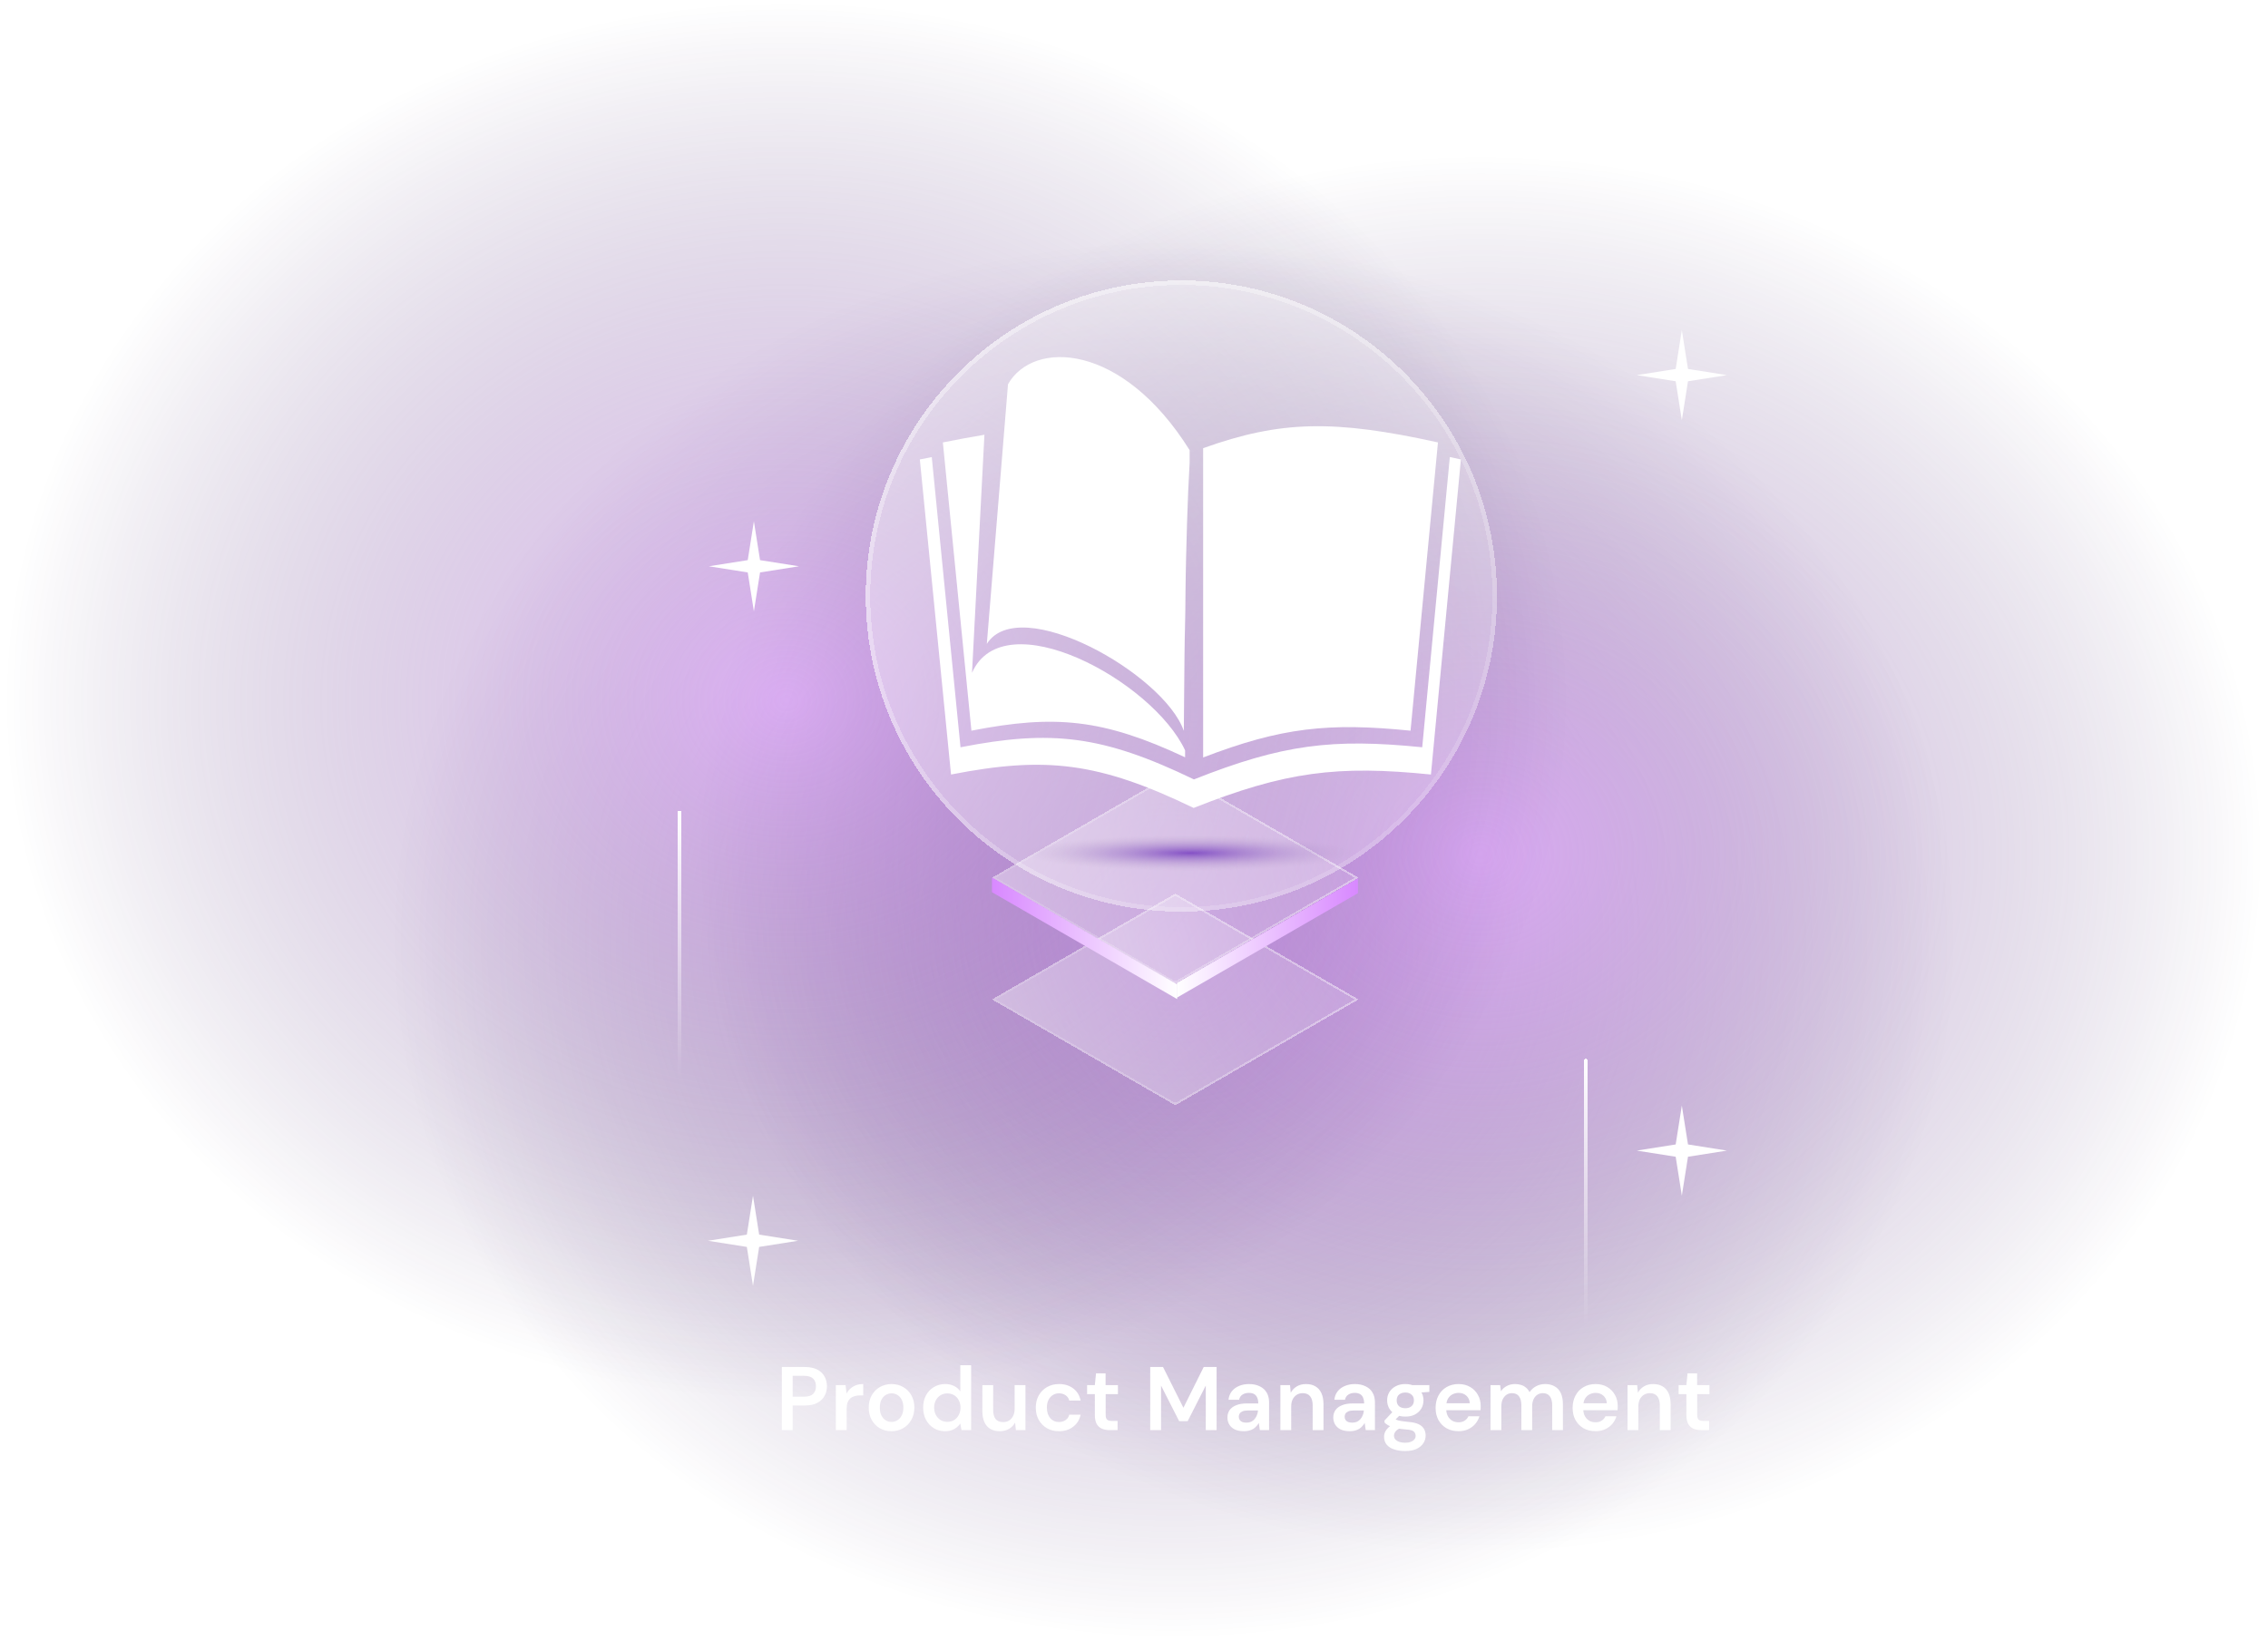 <svg width="503"
     height="364"
     viewBox="0 0 503 364"
     fill="none"
     xmlns="http://www.w3.org/2000/svg">
    <g filter="url(#filter0_bd_2210_82700)">
        <rect width="93.895"
              height="93.895"
              transform="matrix(0.866 0.5 -0.866 0.5 260.5 180.498)"
              fill="url(#paint0_linear_2210_82700)"
              shape-rendering="crispEdges" />
        <rect y="0.5"
              width="92.895"
              height="92.895"
              transform="matrix(0.866 0.5 -0.866 0.5 260.933 180.748)"
              stroke="url(#paint1_linear_2210_82700)"
              shape-rendering="crispEdges" />
    </g>
    <ellipse cx="260.4"
             cy="208.4"
             rx="174.4"
             ry="155.2"
             fill="url(#paint2_radial_2210_82700)"
             fill-opacity="0.5" />
    <ellipse cx="328.4"
             cy="189.4"
             rx="174.4"
             ry="155.2"
             fill="url(#paint3_radial_2210_82700)"
             fill-opacity="0.5" />
    <ellipse cx="174.4"
             cy="155.4"
             rx="174.4"
             ry="155.2"
             fill="url(#paint4_radial_2210_82700)"
             fill-opacity="0.5" />
    <g filter="url(#filter1_bd_2210_82700)">
        <rect width="46.947"
              height="46.947"
              transform="matrix(0.866 0.5 -0.866 0.5 260.659 198.2)"
              fill="url(#paint5_linear_2210_82700)"
              shape-rendering="crispEdges" />
        <rect y="0.25"
              width="46.447"
              height="46.447"
              transform="matrix(0.866 0.5 -0.866 0.5 260.875 198.325)"
              stroke="url(#paint6_linear_2210_82700)"
              stroke-width="0.5"
              shape-rendering="crispEdges" />
    </g>
    <g filter="url(#filter2_d_2210_82700)">
        <rect width="46.947"
              height="46.947"
              transform="matrix(0.866 0.5 -0.866 0.5 260.663 171.2)"
              fill="url(#paint7_linear_2210_82700)"
              shape-rendering="crispEdges" />
        <rect y="0.25"
              width="46.447"
              height="46.447"
              transform="matrix(0.866 0.5 -0.866 0.5 260.879 171.325)"
              stroke="url(#paint8_linear_2210_82700)"
              stroke-width="0.5"
              shape-rendering="crispEdges" />
    </g>
    <rect width="46.371"
          height="3.266"
          transform="matrix(0.866 -0.5 -7.53505e-05 1 261.004 218.02)"
          fill="url(#paint9_linear_2210_82700)" />
    <rect width="47.427"
          height="3.266"
          transform="matrix(-0.866 -0.5 7.53505e-05 1 261.073 218.334)"
          fill="url(#paint10_linear_2210_82700)" />
    <g filter="url(#filter3_bdi_2210_82700)">
        <circle cx="262"
                cy="132.2"
                r="70"
                fill="url(#paint11_linear_2210_82700)"
                shape-rendering="crispEdges" />
        <circle cx="262"
                cy="132.2"
                r="69.5"
                stroke="url(#paint12_linear_2210_82700)"
                shape-rendering="crispEdges" />
    </g>
    <g filter="url(#filter4_d_2210_82700)">
        <path d="M167.199 115.6L168.564 124.236L177.199 125.6L168.564 126.965L167.199 135.6L165.835 126.965L157.199 125.6L165.835 124.236L167.199 115.6Z"
              fill="white" />
    </g>
    <g filter="url(#filter5_d_2210_82700)">
        <path d="M373 245.2L374.365 253.835L383 255.2L374.365 256.565L373 265.2L371.635 256.565L363 255.2L371.635 253.835L373 245.2Z"
              fill="white" />
    </g>
    <g filter="url(#filter6_d_2210_82700)">
        <path d="M373 73.2L374.365 81.835L383 83.2L374.365 84.565L373 93.2L371.635 84.565L363 83.2L371.635 81.835L373 73.2Z"
              fill="white" />
    </g>
    <g filter="url(#filter7_d_2210_82700)">
        <path d="M167 265.2L168.365 273.835L177 275.2L168.365 276.565L167 285.2L165.635 276.565L157 275.2L165.635 273.835L167 265.2Z"
              fill="white" />
    </g>
    <g filter="url(#filter8_d_2210_82700)">
        <path d="M352.199 235.3C352.199 235.024 351.975 234.8 351.699 234.8C351.423 234.8 351.199 235.024 351.199 235.3V298.8H352.199V235.3Z"
              fill="url(#paint13_linear_2210_82700)"
              shape-rendering="crispEdges" />
    </g>
    <g filter="url(#filter9_d_2210_82700)">
        <path d="M151.199 180.3C151.199 180.024 150.975 179.8 150.699 179.8C150.423 179.8 150.199 180.024 150.199 180.3V243.8H151.199V180.3Z"
              fill="url(#paint14_linear_2210_82700)"
              shape-rendering="crispEdges" />
    </g>
    <g filter="url(#filter10_d_2210_82700)">
        <path fill-rule="evenodd"
              clip-rule="evenodd"
              d="M206.649 97.386L213.024 161.743C233.167 157.805 244.499 159.075 264.792 168.872C284.425 161.086 295.515 159.735 315.421 161.743L321.545 97.371C322.351 97.542 323.169 97.72 324 97.903L317.354 167.787C296.664 165.699 285.136 167.104 264.728 175.2C243.636 165.013 231.857 163.692 210.92 167.787L204 97.903C204.898 97.726 205.78 97.553 206.649 97.386Z"
              fill="white" />
        <path fill-rule="evenodd"
              clip-rule="evenodd"
              d="M218.328 92.428C215.424 92.908 212.377 93.482 209.11 94.128L215.442 158.064C233.981 154.439 244.673 155.453 262.834 163.969V162.423C255.57 146.928 222.621 129.166 215.575 145.229L218.328 92.428ZM262.834 137.389V115.777C262.703 122.742 262.735 130.335 262.834 137.389ZM262.834 100.513V95.614C261.142 95.09 259.511 94.615 257.931 94.186C259.57 96.178 261.208 98.289 262.834 100.513ZM312.831 158.064C294.64 156.229 284.19 157.344 266.834 164.005V95.404C283.946 89.28 295.788 89.018 318.913 94.128L312.831 158.064Z"
              fill="white" />
        <path fill-rule="evenodd"
              clip-rule="evenodd"
              d="M263.839 95.845C248.858 71.888 229.115 71.368 223.555 81.227L218.858 138.813C226.096 127.38 258.172 145.506 262.534 158.082C262.556 158.147 262.573 156.066 262.6 152.577C262.689 141.095 262.897 114.358 263.839 98.585V95.845Z"
              fill="white" />
    </g>
    <ellipse cx="264"
             cy="189.2"
             rx="37"
             ry="4"
             fill="url(#paint15_radial_2210_82700)"
             fill-opacity="0.6" />
    <path d="M173.4 317.2V303.2H178.46C179.58 303.2 180.507 303.387 181.24 303.76C181.973 304.133 182.513 304.647 182.86 305.3C183.22 305.94 183.4 306.667 183.4 307.48C183.4 308.24 183.227 308.947 182.88 309.6C182.533 310.24 181.993 310.76 181.26 311.16C180.54 311.547 179.607 311.74 178.46 311.74H175.8V317.2H173.4ZM175.8 309.78H178.32C179.253 309.78 179.927 309.573 180.34 309.16C180.753 308.733 180.96 308.173 180.96 307.48C180.96 306.747 180.753 306.18 180.34 305.78C179.927 305.367 179.253 305.16 178.32 305.16H175.8V309.78ZM185.371 317.2V307.22H187.531L187.751 309.1C187.977 308.66 188.264 308.287 188.611 307.98C188.971 307.66 189.384 307.413 189.851 307.24C190.331 307.067 190.864 306.98 191.451 306.98V309.5H190.711C190.297 309.5 189.911 309.553 189.551 309.66C189.191 309.753 188.877 309.913 188.611 310.14C188.344 310.367 188.137 310.673 187.991 311.06C187.844 311.447 187.771 311.927 187.771 312.5V317.2H185.371ZM197.708 317.44C196.761 317.44 195.901 317.22 195.128 316.78C194.368 316.34 193.768 315.727 193.328 314.94C192.888 314.153 192.668 313.247 192.668 312.22C192.668 311.18 192.888 310.267 193.328 309.48C193.781 308.693 194.388 308.08 195.148 307.64C195.921 307.2 196.781 306.98 197.728 306.98C198.688 306.98 199.548 307.2 200.308 307.64C201.081 308.08 201.688 308.693 202.128 309.48C202.568 310.253 202.788 311.167 202.788 312.22C202.788 313.247 202.561 314.153 202.108 314.94C201.668 315.727 201.061 316.34 200.288 316.78C199.528 317.22 198.668 317.44 197.708 317.44ZM197.708 315.38C198.188 315.38 198.621 315.26 199.008 315.02C199.408 314.78 199.728 314.427 199.968 313.96C200.221 313.493 200.348 312.907 200.348 312.2C200.348 311.507 200.228 310.927 199.988 310.46C199.748 309.993 199.428 309.64 199.028 309.4C198.641 309.16 198.208 309.04 197.728 309.04C197.274 309.04 196.848 309.16 196.448 309.4C196.048 309.64 195.728 309.993 195.488 310.46C195.248 310.927 195.128 311.513 195.128 312.22C195.128 312.9 195.248 313.48 195.488 313.96C195.728 314.427 196.041 314.78 196.428 315.02C196.828 315.26 197.254 315.38 197.708 315.38ZM209.598 317.44C208.664 317.44 207.831 317.213 207.098 316.76C206.364 316.307 205.784 315.687 205.358 314.9C204.944 314.1 204.738 313.2 204.738 312.2C204.738 311.187 204.944 310.287 205.358 309.5C205.784 308.713 206.364 308.1 207.098 307.66C207.844 307.207 208.691 306.98 209.638 306.98C210.384 306.98 211.044 307.127 211.618 307.42C212.191 307.7 212.644 308.1 212.978 308.62V302.8H215.378V317.2H213.238L212.978 315.74C212.778 316.033 212.518 316.313 212.198 316.58C211.891 316.833 211.524 317.04 211.098 317.2C210.671 317.36 210.171 317.44 209.598 317.44ZM210.098 315.36C210.671 315.36 211.178 315.227 211.618 314.96C212.058 314.68 212.398 314.307 212.638 313.84C212.891 313.373 213.018 312.827 213.018 312.2C213.018 311.587 212.891 311.047 212.638 310.58C212.398 310.1 212.058 309.727 211.618 309.46C211.178 309.193 210.671 309.06 210.098 309.06C209.538 309.06 209.038 309.193 208.598 309.46C208.158 309.727 207.811 310.1 207.558 310.58C207.304 311.047 207.178 311.587 207.178 312.2C207.178 312.813 207.304 313.36 207.558 313.84C207.811 314.307 208.158 314.68 208.598 314.96C209.038 315.227 209.538 315.36 210.098 315.36ZM221.747 317.44C220.934 317.44 220.234 317.273 219.647 316.94C219.074 316.607 218.634 316.107 218.327 315.44C218.02 314.773 217.867 313.947 217.867 312.96V307.22H220.267V312.72C220.267 313.6 220.447 314.273 220.807 314.74C221.18 315.193 221.74 315.42 222.487 315.42C222.967 315.42 223.4 315.307 223.787 315.08C224.174 314.84 224.474 314.5 224.687 314.06C224.914 313.62 225.027 313.08 225.027 312.44V307.22H227.427V317.2H225.307L225.127 315.52C224.82 316.107 224.374 316.573 223.787 316.92C223.2 317.267 222.52 317.44 221.747 317.44ZM234.858 317.44C233.858 317.44 232.972 317.22 232.198 316.78C231.425 316.327 230.818 315.713 230.378 314.94C229.938 314.153 229.718 313.247 229.718 312.22C229.718 311.18 229.938 310.273 230.378 309.5C230.818 308.713 231.425 308.1 232.198 307.66C232.972 307.207 233.858 306.98 234.858 306.98C236.125 306.98 237.185 307.307 238.038 307.96C238.892 308.613 239.432 309.507 239.658 310.64H237.138C237.018 310.133 236.745 309.74 236.318 309.46C235.905 309.18 235.412 309.04 234.838 309.04C234.345 309.04 233.898 309.167 233.498 309.42C233.098 309.66 232.778 310.02 232.538 310.5C232.298 310.967 232.178 311.533 232.178 312.2C232.178 312.707 232.245 313.16 232.378 313.56C232.512 313.947 232.698 314.28 232.938 314.56C233.192 314.84 233.478 315.053 233.798 315.2C234.132 315.333 234.478 315.4 234.838 315.4C235.225 315.4 235.572 315.34 235.878 315.22C236.198 315.087 236.465 314.9 236.678 314.66C236.905 314.407 237.058 314.113 237.138 313.78H239.658C239.432 314.887 238.885 315.773 238.018 316.44C237.165 317.107 236.112 317.44 234.858 317.44ZM246.157 317.2C245.477 317.2 244.883 317.093 244.377 316.88C243.883 316.667 243.497 316.313 243.217 315.82C242.95 315.327 242.817 314.66 242.817 313.82V309.22H241.097V307.22H242.817L243.077 304.6H245.197V307.22H247.937V309.22H245.217V313.82C245.217 314.327 245.323 314.68 245.537 314.88C245.75 315.067 246.117 315.16 246.637 315.16H247.857V317.2H246.157ZM255.099 317.2V303.2H257.939L262.459 312.24L266.959 303.2H269.819V317.2H267.419V307.32L263.399 315.22H261.519L257.499 307.32V317.2H255.099ZM275.899 317.44C275.073 317.44 274.386 317.307 273.839 317.04C273.293 316.76 272.886 316.393 272.619 315.94C272.353 315.473 272.219 314.96 272.219 314.4C272.219 313.773 272.379 313.227 272.699 312.76C273.033 312.293 273.519 311.933 274.159 311.68C274.799 311.413 275.586 311.28 276.519 311.28H279.059C279.059 310.76 278.979 310.327 278.819 309.98C278.673 309.633 278.446 309.373 278.139 309.2C277.833 309.027 277.439 308.94 276.959 308.94C276.413 308.94 275.939 309.073 275.539 309.34C275.153 309.593 274.913 309.967 274.819 310.46H272.459C272.539 309.74 272.779 309.12 273.179 308.6C273.593 308.08 274.133 307.68 274.799 307.4C275.466 307.12 276.193 306.98 276.979 306.98C277.913 306.98 278.713 307.147 279.379 307.48C280.059 307.8 280.573 308.26 280.919 308.86C281.279 309.46 281.459 310.187 281.459 311.04V317.2H279.419L279.179 315.6C279.046 315.853 278.873 316.093 278.659 316.32C278.459 316.547 278.226 316.747 277.959 316.92C277.693 317.08 277.386 317.207 277.039 317.3C276.706 317.393 276.326 317.44 275.899 317.44ZM276.439 315.54C276.826 315.54 277.173 315.473 277.479 315.34C277.786 315.193 278.046 314.993 278.259 314.74C278.473 314.487 278.639 314.2 278.759 313.88C278.893 313.56 278.973 313.22 278.999 312.86V312.84H276.779C276.299 312.84 275.906 312.9 275.599 313.02C275.306 313.14 275.086 313.307 274.939 313.52C274.806 313.72 274.739 313.953 274.739 314.22C274.739 314.5 274.806 314.74 274.939 314.94C275.073 315.14 275.266 315.293 275.519 315.4C275.786 315.493 276.093 315.54 276.439 315.54ZM283.965 317.2V307.22H286.105L286.265 308.9C286.585 308.313 287.031 307.847 287.605 307.5C288.191 307.153 288.871 306.98 289.645 306.98C290.471 306.98 291.171 307.153 291.745 307.5C292.318 307.833 292.758 308.333 293.065 309C293.371 309.667 293.525 310.487 293.525 311.46V317.2H291.125V311.7C291.125 310.833 290.938 310.167 290.565 309.7C290.205 309.233 289.651 309 288.905 309C288.425 309 287.991 309.12 287.605 309.36C287.218 309.6 286.911 309.94 286.685 310.38C286.471 310.807 286.365 311.34 286.365 311.98V317.2H283.965ZM299.376 317.44C298.549 317.44 297.862 317.307 297.316 317.04C296.769 316.76 296.362 316.393 296.096 315.94C295.829 315.473 295.696 314.96 295.696 314.4C295.696 313.773 295.856 313.227 296.176 312.76C296.509 312.293 296.996 311.933 297.636 311.68C298.276 311.413 299.062 311.28 299.996 311.28H302.536C302.536 310.76 302.456 310.327 302.296 309.98C302.149 309.633 301.922 309.373 301.616 309.2C301.309 309.027 300.916 308.94 300.436 308.94C299.889 308.94 299.416 309.073 299.016 309.34C298.629 309.593 298.389 309.967 298.296 310.46H295.936C296.016 309.74 296.256 309.12 296.656 308.6C297.069 308.08 297.609 307.68 298.276 307.4C298.942 307.12 299.669 306.98 300.456 306.98C301.389 306.98 302.189 307.147 302.856 307.48C303.536 307.8 304.049 308.26 304.396 308.86C304.756 309.46 304.936 310.187 304.936 311.04V317.2H302.896L302.656 315.6C302.522 315.853 302.349 316.093 302.136 316.32C301.936 316.547 301.702 316.747 301.436 316.92C301.169 317.08 300.862 317.207 300.516 317.3C300.182 317.393 299.802 317.44 299.376 317.44ZM299.916 315.54C300.302 315.54 300.649 315.473 300.956 315.34C301.262 315.193 301.522 314.993 301.736 314.74C301.949 314.487 302.116 314.2 302.236 313.88C302.369 313.56 302.449 313.22 302.476 312.86V312.84H300.256C299.776 312.84 299.382 312.9 299.076 313.02C298.782 313.14 298.562 313.307 298.416 313.52C298.282 313.72 298.216 313.953 298.216 314.22C298.216 314.5 298.282 314.74 298.416 314.94C298.549 315.14 298.742 315.293 298.996 315.4C299.262 315.493 299.569 315.54 299.916 315.54ZM311.661 321.84C310.728 321.84 309.908 321.72 309.201 321.48C308.494 321.253 307.941 320.9 307.541 320.42C307.154 319.953 306.961 319.367 306.961 318.66C306.961 318.247 307.061 317.847 307.261 317.46C307.474 317.073 307.788 316.713 308.201 316.38C308.628 316.033 309.168 315.733 309.821 315.48L310.861 316.64C310.234 316.867 309.794 317.14 309.541 317.46C309.288 317.78 309.161 318.1 309.161 318.42C309.161 318.767 309.268 319.053 309.481 319.28C309.708 319.52 310.008 319.7 310.381 319.82C310.768 319.94 311.194 320 311.661 320C312.128 320 312.528 319.933 312.861 319.8C313.208 319.68 313.474 319.507 313.661 319.28C313.861 319.053 313.961 318.78 313.961 318.46C313.961 318.073 313.821 317.753 313.541 317.5C313.261 317.26 312.714 317.113 311.901 317.06C311.194 317.007 310.574 316.933 310.041 316.84C309.521 316.733 309.068 316.613 308.681 316.48C308.308 316.347 307.988 316.2 307.721 316.04C307.454 315.867 307.234 315.693 307.061 315.52V315.06L309.141 312.84L310.921 313.44L308.581 315.74L309.201 314.6C309.334 314.693 309.468 314.78 309.601 314.86C309.748 314.927 309.928 314.993 310.141 315.06C310.368 315.113 310.654 315.167 311.001 315.22C311.361 315.273 311.828 315.327 312.401 315.38C313.281 315.447 314.001 315.607 314.561 315.86C315.121 316.113 315.528 316.453 315.781 316.88C316.048 317.307 316.181 317.813 316.181 318.4C316.181 318.987 316.021 319.54 315.701 320.06C315.381 320.58 314.888 321.007 314.221 321.34C313.554 321.673 312.701 321.84 311.661 321.84ZM311.681 314.2C310.841 314.2 310.114 314.04 309.501 313.72C308.901 313.387 308.441 312.953 308.121 312.42C307.801 311.873 307.641 311.26 307.641 310.58C307.641 309.913 307.801 309.313 308.121 308.78C308.454 308.233 308.921 307.8 309.521 307.48C310.121 307.147 310.841 306.98 311.681 306.98C312.521 306.98 313.241 307.147 313.841 307.48C314.441 307.8 314.901 308.233 315.221 308.78C315.541 309.313 315.701 309.913 315.701 310.58C315.701 311.26 315.541 311.873 315.221 312.42C314.901 312.953 314.441 313.387 313.841 313.72C313.241 314.04 312.521 314.2 311.681 314.2ZM311.681 312.34C312.241 312.34 312.694 312.193 313.041 311.9C313.401 311.593 313.581 311.16 313.581 310.6C313.581 310.04 313.401 309.613 313.041 309.32C312.694 309.013 312.241 308.86 311.681 308.86C311.108 308.86 310.641 309.013 310.281 309.32C309.934 309.613 309.761 310.04 309.761 310.6C309.761 311.16 309.934 311.593 310.281 311.9C310.641 312.193 311.108 312.34 311.681 312.34ZM313.301 308.98L312.841 307.22H317.001V308.72L313.301 308.98ZM323.47 317.44C322.483 317.44 321.603 317.227 320.83 316.8C320.07 316.36 319.47 315.753 319.03 314.98C318.603 314.207 318.39 313.307 318.39 312.28C318.39 311.227 318.603 310.307 319.03 309.52C319.457 308.72 320.05 308.1 320.81 307.66C321.583 307.207 322.477 306.98 323.49 306.98C324.477 306.98 325.337 307.2 326.07 307.64C326.803 308.067 327.37 308.647 327.77 309.38C328.183 310.1 328.39 310.92 328.39 311.84C328.39 311.973 328.39 312.12 328.39 312.28C328.39 312.44 328.377 312.607 328.35 312.78H320.13V311.24H325.97C325.93 310.533 325.677 309.973 325.21 309.56C324.757 309.147 324.183 308.94 323.49 308.94C322.997 308.94 322.537 309.053 322.11 309.28C321.697 309.493 321.363 309.82 321.11 310.26C320.87 310.7 320.75 311.253 320.75 311.92V312.5C320.75 313.127 320.87 313.66 321.11 314.1C321.35 314.54 321.677 314.88 322.09 315.12C322.503 315.347 322.963 315.46 323.47 315.46C324.017 315.46 324.47 315.34 324.83 315.1C325.203 314.86 325.483 314.533 325.67 314.12H328.11C327.923 314.747 327.617 315.313 327.19 315.82C326.763 316.313 326.237 316.707 325.61 317C324.983 317.293 324.27 317.44 323.47 317.44ZM330.566 317.2V307.22H332.706L332.886 308.58C333.206 308.087 333.633 307.7 334.166 307.42C334.699 307.127 335.306 306.98 335.986 306.98C336.493 306.98 336.953 307.047 337.366 307.18C337.779 307.313 338.139 307.513 338.446 307.78C338.766 308.047 339.026 308.38 339.226 308.78C339.599 308.22 340.086 307.78 340.686 307.46C341.299 307.14 341.959 306.98 342.666 306.98C343.506 306.98 344.219 307.153 344.806 307.5C345.406 307.833 345.859 308.333 346.166 309C346.473 309.667 346.626 310.493 346.626 311.48V317.2H344.246V311.7C344.246 310.833 344.073 310.167 343.726 309.7C343.379 309.233 342.866 309 342.186 309C341.719 309 341.306 309.12 340.946 309.36C340.586 309.6 340.306 309.94 340.106 310.38C339.906 310.82 339.806 311.353 339.806 311.98V317.2H337.406V311.7C337.406 310.833 337.233 310.167 336.886 309.7C336.539 309.233 336.013 309 335.306 309C334.866 309 334.466 309.12 334.106 309.36C333.759 309.6 333.479 309.94 333.266 310.38C333.066 310.82 332.966 311.353 332.966 311.98V317.2H330.566ZM353.861 317.44C352.874 317.44 351.994 317.227 351.221 316.8C350.461 316.36 349.861 315.753 349.421 314.98C348.994 314.207 348.781 313.307 348.781 312.28C348.781 311.227 348.994 310.307 349.421 309.52C349.847 308.72 350.441 308.1 351.201 307.66C351.974 307.207 352.867 306.98 353.881 306.98C354.867 306.98 355.727 307.2 356.461 307.64C357.194 308.067 357.761 308.647 358.161 309.38C358.574 310.1 358.781 310.92 358.781 311.84C358.781 311.973 358.781 312.12 358.781 312.28C358.781 312.44 358.767 312.607 358.741 312.78H350.521V311.24H356.361C356.321 310.533 356.067 309.973 355.601 309.56C355.147 309.147 354.574 308.94 353.881 308.94C353.387 308.94 352.927 309.053 352.501 309.28C352.087 309.493 351.754 309.82 351.501 310.26C351.261 310.7 351.141 311.253 351.141 311.92V312.5C351.141 313.127 351.261 313.66 351.501 314.1C351.741 314.54 352.067 314.88 352.481 315.12C352.894 315.347 353.354 315.46 353.861 315.46C354.407 315.46 354.861 315.34 355.221 315.1C355.594 314.86 355.874 314.533 356.061 314.12H358.501C358.314 314.747 358.007 315.313 357.581 315.82C357.154 316.313 356.627 316.707 356.001 317C355.374 317.293 354.661 317.44 353.861 317.44ZM360.957 317.2V307.22H363.097L363.257 308.9C363.577 308.313 364.023 307.847 364.597 307.5C365.183 307.153 365.863 306.98 366.637 306.98C367.463 306.98 368.163 307.153 368.737 307.5C369.31 307.833 369.75 308.333 370.057 309C370.363 309.667 370.517 310.487 370.517 311.46V317.2H368.117V311.7C368.117 310.833 367.93 310.167 367.557 309.7C367.197 309.233 366.643 309 365.897 309C365.417 309 364.983 309.12 364.597 309.36C364.21 309.6 363.903 309.94 363.677 310.38C363.463 310.807 363.357 311.34 363.357 311.98V317.2H360.957ZM377.348 317.2C376.668 317.2 376.075 317.093 375.568 316.88C375.075 316.667 374.688 316.313 374.408 315.82C374.141 315.327 374.008 314.66 374.008 313.82V309.22H372.288V307.22H374.008L374.268 304.6H376.388V307.22H379.128V309.22H376.408V313.82C376.408 314.327 376.515 314.68 376.728 314.88C376.941 315.067 377.308 315.16 377.828 315.16H379.048V317.2H377.348Z"
          fill="white" />
    <defs>
        <filter id="filter0_bd_2210_82700"
                x="168.883"
                y="170.198"
                width="183.235"
                height="114.489"
                filterUnits="userSpaceOnUse"
                color-interpolation-filters="sRGB">
            <feFlood flood-opacity="0"
                     result="BackgroundImageFix" />
            <feGaussianBlur in="BackgroundImageFix"
                            stdDeviation="2" />
            <feComposite in2="SourceAlpha"
                         operator="in"
                         result="effect1_backgroundBlur_2210_82700" />
            <feColorMatrix in="SourceAlpha"
                           type="matrix"
                           values="0 0 0 0 0 0 0 0 0 0 0 0 0 0 0 0 0 0 127 0"
                           result="hardAlpha" />
            <feOffset />
            <feGaussianBlur stdDeviation="5.15" />
            <feComposite in2="hardAlpha"
                         operator="out" />
            <feColorMatrix type="matrix"
                           values="0 0 0 0 1 0 0 0 0 1 0 0 0 0 1 0 0 0 0.4 0" />
            <feBlend mode="normal"
                     in2="effect1_backgroundBlur_2210_82700"
                     result="effect2_dropShadow_2210_82700" />
            <feBlend mode="normal"
                     in="SourceGraphic"
                     in2="effect2_dropShadow_2210_82700"
                     result="shape" />
        </filter>
        <filter id="filter1_bd_2210_82700"
                x="214.85"
                y="193.05"
                width="91.617"
                height="57.245"
                filterUnits="userSpaceOnUse"
                color-interpolation-filters="sRGB">
            <feFlood flood-opacity="0"
                     result="BackgroundImageFix" />
            <feGaussianBlur in="BackgroundImageFix"
                            stdDeviation="1" />
            <feComposite in2="SourceAlpha"
                         operator="in"
                         result="effect1_backgroundBlur_2210_82700" />
            <feColorMatrix in="SourceAlpha"
                           type="matrix"
                           values="0 0 0 0 0 0 0 0 0 0 0 0 0 0 0 0 0 0 127 0"
                           result="hardAlpha" />
            <feOffset />
            <feGaussianBlur stdDeviation="2.575" />
            <feComposite in2="hardAlpha"
                         operator="out" />
            <feColorMatrix type="matrix"
                           values="0 0 0 0 1 0 0 0 0 1 0 0 0 0 1 0 0 0 0.4 0" />
            <feBlend mode="normal"
                     in2="effect1_backgroundBlur_2210_82700"
                     result="effect2_dropShadow_2210_82700" />
            <feBlend mode="normal"
                     in="SourceGraphic"
                     in2="effect2_dropShadow_2210_82700"
                     result="shape" />
        </filter>
        <filter id="filter2_d_2210_82700"
                x="214.854"
                y="166.05"
                width="91.617"
                height="57.245"
                filterUnits="userSpaceOnUse"
                color-interpolation-filters="sRGB">
            <feFlood flood-opacity="0"
                     result="BackgroundImageFix" />
            <feColorMatrix in="SourceAlpha"
                           type="matrix"
                           values="0 0 0 0 0 0 0 0 0 0 0 0 0 0 0 0 0 0 127 0"
                           result="hardAlpha" />
            <feOffset />
            <feGaussianBlur stdDeviation="2.575" />
            <feComposite in2="hardAlpha"
                         operator="out" />
            <feColorMatrix type="matrix"
                           values="0 0 0 0 1 0 0 0 0 1 0 0 0 0 1 0 0 0 0.4 0" />
            <feBlend mode="normal"
                     in2="BackgroundImageFix"
                     result="effect1_dropShadow_2210_82700" />
            <feBlend mode="normal"
                     in="SourceGraphic"
                     in2="effect1_dropShadow_2210_82700"
                     result="shape" />
        </filter>
        <filter id="filter3_bdi_2210_82700"
                x="172"
                y="42.2"
                width="180"
                height="180"
                filterUnits="userSpaceOnUse"
                color-interpolation-filters="sRGB">
            <feFlood flood-opacity="0"
                     result="BackgroundImageFix" />
            <feGaussianBlur in="BackgroundImageFix"
                            stdDeviation="10" />
            <feComposite in2="SourceAlpha"
                         operator="in"
                         result="effect1_backgroundBlur_2210_82700" />
            <feColorMatrix in="SourceAlpha"
                           type="matrix"
                           values="0 0 0 0 0 0 0 0 0 0 0 0 0 0 0 0 0 0 127 0"
                           result="hardAlpha" />
            <feOffset />
            <feGaussianBlur stdDeviation="10" />
            <feComposite in2="hardAlpha"
                         operator="out" />
            <feColorMatrix type="matrix"
                           values="0 0 0 0 1 0 0 0 0 1 0 0 0 0 1 0 0 0 0.5 0" />
            <feBlend mode="normal"
                     in2="effect1_backgroundBlur_2210_82700"
                     result="effect2_dropShadow_2210_82700" />
            <feBlend mode="normal"
                     in="SourceGraphic"
                     in2="effect2_dropShadow_2210_82700"
                     result="shape" />
            <feColorMatrix in="SourceAlpha"
                           type="matrix"
                           values="0 0 0 0 0 0 0 0 0 0 0 0 0 0 0 0 0 0 127 0"
                           result="hardAlpha" />
            <feOffset />
            <feGaussianBlur stdDeviation="8" />
            <feComposite in2="hardAlpha"
                         operator="arithmetic"
                         k2="-1"
                         k3="1" />
            <feColorMatrix type="matrix"
                           values="0 0 0 0 0.625 0 0 0 0 0.919 0 0 0 0 1 0 0 0 0.5 0" />
            <feBlend mode="normal"
                     in2="shape"
                     result="effect3_innerShadow_2210_82700" />
        </filter>
        <filter id="filter4_d_2210_82700"
                x="149.199"
                y="107.6"
                width="36"
                height="36"
                filterUnits="userSpaceOnUse"
                color-interpolation-filters="sRGB">
            <feFlood flood-opacity="0"
                     result="BackgroundImageFix" />
            <feColorMatrix in="SourceAlpha"
                           type="matrix"
                           values="0 0 0 0 0 0 0 0 0 0 0 0 0 0 0 0 0 0 127 0"
                           result="hardAlpha" />
            <feOffset />
            <feGaussianBlur stdDeviation="4" />
            <feComposite in2="hardAlpha"
                         operator="out" />
            <feColorMatrix type="matrix"
                           values="0 0 0 0 1 0 0 0 0 1 0 0 0 0 1 0 0 0 1 0" />
            <feBlend mode="normal"
                     in2="BackgroundImageFix"
                     result="effect1_dropShadow_2210_82700" />
            <feBlend mode="normal"
                     in="SourceGraphic"
                     in2="effect1_dropShadow_2210_82700"
                     result="shape" />
        </filter>
        <filter id="filter5_d_2210_82700"
                x="355"
                y="237.2"
                width="36"
                height="36"
                filterUnits="userSpaceOnUse"
                color-interpolation-filters="sRGB">
            <feFlood flood-opacity="0"
                     result="BackgroundImageFix" />
            <feColorMatrix in="SourceAlpha"
                           type="matrix"
                           values="0 0 0 0 0 0 0 0 0 0 0 0 0 0 0 0 0 0 127 0"
                           result="hardAlpha" />
            <feOffset />
            <feGaussianBlur stdDeviation="4" />
            <feComposite in2="hardAlpha"
                         operator="out" />
            <feColorMatrix type="matrix"
                           values="0 0 0 0 1 0 0 0 0 1 0 0 0 0 1 0 0 0 1 0" />
            <feBlend mode="normal"
                     in2="BackgroundImageFix"
                     result="effect1_dropShadow_2210_82700" />
            <feBlend mode="normal"
                     in="SourceGraphic"
                     in2="effect1_dropShadow_2210_82700"
                     result="shape" />
        </filter>
        <filter id="filter6_d_2210_82700"
                x="355"
                y="65.2"
                width="36"
                height="36"
                filterUnits="userSpaceOnUse"
                color-interpolation-filters="sRGB">
            <feFlood flood-opacity="0"
                     result="BackgroundImageFix" />
            <feColorMatrix in="SourceAlpha"
                           type="matrix"
                           values="0 0 0 0 0 0 0 0 0 0 0 0 0 0 0 0 0 0 127 0"
                           result="hardAlpha" />
            <feOffset />
            <feGaussianBlur stdDeviation="4" />
            <feComposite in2="hardAlpha"
                         operator="out" />
            <feColorMatrix type="matrix"
                           values="0 0 0 0 1 0 0 0 0 1 0 0 0 0 1 0 0 0 1 0" />
            <feBlend mode="normal"
                     in2="BackgroundImageFix"
                     result="effect1_dropShadow_2210_82700" />
            <feBlend mode="normal"
                     in="SourceGraphic"
                     in2="effect1_dropShadow_2210_82700"
                     result="shape" />
        </filter>
        <filter id="filter7_d_2210_82700"
                x="149"
                y="257.2"
                width="36"
                height="36"
                filterUnits="userSpaceOnUse"
                color-interpolation-filters="sRGB">
            <feFlood flood-opacity="0"
                     result="BackgroundImageFix" />
            <feColorMatrix in="SourceAlpha"
                           type="matrix"
                           values="0 0 0 0 0 0 0 0 0 0 0 0 0 0 0 0 0 0 127 0"
                           result="hardAlpha" />
            <feOffset />
            <feGaussianBlur stdDeviation="4" />
            <feComposite in2="hardAlpha"
                         operator="out" />
            <feColorMatrix type="matrix"
                           values="0 0 0 0 1 0 0 0 0 1 0 0 0 0 1 0 0 0 1 0" />
            <feBlend mode="normal"
                     in2="BackgroundImageFix"
                     result="effect1_dropShadow_2210_82700" />
            <feBlend mode="normal"
                     in="SourceGraphic"
                     in2="effect1_dropShadow_2210_82700"
                     result="shape" />
        </filter>
        <filter id="filter8_d_2210_82700"
                x="345.599"
                y="229.2"
                width="12.2"
                height="75.2"
                filterUnits="userSpaceOnUse"
                color-interpolation-filters="sRGB">
            <feFlood flood-opacity="0"
                     result="BackgroundImageFix" />
            <feColorMatrix in="SourceAlpha"
                           type="matrix"
                           values="0 0 0 0 0 0 0 0 0 0 0 0 0 0 0 0 0 0 127 0"
                           result="hardAlpha" />
            <feOffset />
            <feGaussianBlur stdDeviation="2.8" />
            <feComposite in2="hardAlpha"
                         operator="out" />
            <feColorMatrix type="matrix"
                           values="0 0 0 0 1 0 0 0 0 1 0 0 0 0 1 0 0 0 0.8 0" />
            <feBlend mode="normal"
                     in2="BackgroundImageFix"
                     result="effect1_dropShadow_2210_82700" />
            <feBlend mode="normal"
                     in="SourceGraphic"
                     in2="effect1_dropShadow_2210_82700"
                     result="shape" />
        </filter>
        <filter id="filter9_d_2210_82700"
                x="144.599"
                y="174.2"
                width="12.2"
                height="75.2"
                filterUnits="userSpaceOnUse"
                color-interpolation-filters="sRGB">
            <feFlood flood-opacity="0"
                     result="BackgroundImageFix" />
            <feColorMatrix in="SourceAlpha"
                           type="matrix"
                           values="0 0 0 0 0 0 0 0 0 0 0 0 0 0 0 0 0 0 127 0"
                           result="hardAlpha" />
            <feOffset />
            <feGaussianBlur stdDeviation="2.8" />
            <feComposite in2="hardAlpha"
                         operator="out" />
            <feColorMatrix type="matrix"
                           values="0 0 0 0 1 0 0 0 0 1 0 0 0 0 1 0 0 0 0.8 0" />
            <feBlend mode="normal"
                     in2="BackgroundImageFix"
                     result="effect1_dropShadow_2210_82700" />
            <feBlend mode="normal"
                     in="SourceGraphic"
                     in2="effect1_dropShadow_2210_82700"
                     result="shape" />
        </filter>
        <filter id="filter10_d_2210_82700"
                x="186.8"
                y="62"
                width="154.4"
                height="134.4"
                filterUnits="userSpaceOnUse"
                color-interpolation-filters="sRGB">
            <feFlood flood-opacity="0"
                     result="BackgroundImageFix" />
            <feColorMatrix in="SourceAlpha"
                           type="matrix"
                           values="0 0 0 0 0 0 0 0 0 0 0 0 0 0 0 0 0 0 127 0"
                           result="hardAlpha" />
            <feOffset dy="4" />
            <feGaussianBlur stdDeviation="8.6" />
            <feComposite in2="hardAlpha"
                         operator="out" />
            <feColorMatrix type="matrix"
                           values="0 0 0 0 0.302 0 0 0 0 0.024 0 0 0 0 0.69 0 0 0 1 0" />
            <feBlend mode="normal"
                     in2="BackgroundImageFix"
                     result="effect1_dropShadow_2210_82700" />
            <feBlend mode="normal"
                     in="SourceGraphic"
                     in2="effect1_dropShadow_2210_82700"
                     result="shape" />
        </filter>
        <linearGradient id="paint0_linear_2210_82700"
                        x1="-6.699"
                        y1="100.109"
                        x2="84.344"
                        y2="-27.36"
                        gradientUnits="userSpaceOnUse">
            <stop stop-color="white"
                  stop-opacity="0.4" />
            <stop offset="1"
                  stop-color="white"
                  stop-opacity="0.1" />
        </linearGradient>
        <linearGradient id="paint1_linear_2210_82700"
                        x1="101.841"
                        y1="-8.431"
                        x2="13.139"
                        y2="115.762"
                        gradientUnits="userSpaceOnUse">
            <stop stop-color="white"
                  stop-opacity="0.4" />
            <stop offset="1"
                  stop-color="white"
                  stop-opacity="0.1" />
        </linearGradient>
        <radialGradient id="paint2_radial_2210_82700"
                        cx="0"
                        cy="0"
                        r="1"
                        gradientUnits="userSpaceOnUse"
                        gradientTransform="translate(260.4 208.4) rotate(90) scale(155.2 174.4)">
            <stop stop-color="#D888FF" />
            <stop offset="1"
                  stop-color="#1E0246"
                  stop-opacity="0" />
        </radialGradient>
        <radialGradient id="paint3_radial_2210_82700"
                        cx="0"
                        cy="0"
                        r="1"
                        gradientUnits="userSpaceOnUse"
                        gradientTransform="translate(328.4 189.4) rotate(90) scale(155.2 174.4)">
            <stop stop-color="#D888FF" />
            <stop offset="1"
                  stop-color="#1E0246"
                  stop-opacity="0" />
        </radialGradient>
        <radialGradient id="paint4_radial_2210_82700"
                        cx="0"
                        cy="0"
                        r="1"
                        gradientUnits="userSpaceOnUse"
                        gradientTransform="translate(174.4 155.4) rotate(90) scale(155.2 174.4)">
            <stop stop-color="#D888FF" />
            <stop offset="1"
                  stop-color="#1E0246"
                  stop-opacity="0" />
        </radialGradient>
        <linearGradient id="paint5_linear_2210_82700"
                        x1="-3.349"
                        y1="50.054"
                        x2="42.172"
                        y2="-13.68"
                        gradientUnits="userSpaceOnUse">
            <stop stop-color="white"
                  stop-opacity="0.4" />
            <stop offset="1"
                  stop-color="white"
                  stop-opacity="0.1" />
        </linearGradient>
        <linearGradient id="paint6_linear_2210_82700"
                        x1="50.92"
                        y1="-4.215"
                        x2="6.569"
                        y2="57.881"
                        gradientUnits="userSpaceOnUse">
            <stop stop-color="white"
                  stop-opacity="0.4" />
            <stop offset="1"
                  stop-color="white"
                  stop-opacity="0.1" />
        </linearGradient>
        <linearGradient id="paint7_linear_2210_82700"
                        x1="-3.349"
                        y1="50.054"
                        x2="42.172"
                        y2="-13.68"
                        gradientUnits="userSpaceOnUse">
            <stop stop-color="white"
                  stop-opacity="0.4" />
            <stop offset="1"
                  stop-color="white"
                  stop-opacity="0.1" />
        </linearGradient>
        <linearGradient id="paint8_linear_2210_82700"
                        x1="50.92"
                        y1="-4.215"
                        x2="6.569"
                        y2="57.881"
                        gradientUnits="userSpaceOnUse">
            <stop stop-color="white"
                  stop-opacity="0.4" />
            <stop offset="1"
                  stop-color="white"
                  stop-opacity="0.1" />
        </linearGradient>
        <linearGradient id="paint9_linear_2210_82700"
                        x1="0"
                        y1="1.633"
                        x2="46.371"
                        y2="1.633"
                        gradientUnits="userSpaceOnUse">
            <stop stop-color="white" />
            <stop offset="1"
                  stop-color="#D888FF" />
        </linearGradient>
        <linearGradient id="paint10_linear_2210_82700"
                        x1="0"
                        y1="1.633"
                        x2="47.427"
                        y2="1.633"
                        gradientUnits="userSpaceOnUse">
            <stop stop-color="white" />
            <stop offset="1"
                  stop-color="#D888FF" />
        </linearGradient>
        <linearGradient id="paint11_linear_2210_82700"
                        x1="228.719"
                        y1="90.468"
                        x2="365.281"
                        y2="183.797"
                        gradientUnits="userSpaceOnUse">
            <stop stop-color="white"
                  stop-opacity="0.4" />
            <stop offset="1"
                  stop-color="white"
                  stop-opacity="0.2" />
        </linearGradient>
        <linearGradient id="paint12_linear_2210_82700"
                        x1="201.185"
                        y1="62.2"
                        x2="322.815"
                        y2="202.2"
                        gradientUnits="userSpaceOnUse">
            <stop stop-color="white"
                  stop-opacity="0.4" />
            <stop offset="1"
                  stop-color="white"
                  stop-opacity="0.1" />
        </linearGradient>
        <linearGradient id="paint13_linear_2210_82700"
                        x1="351.699"
                        y1="234.8"
                        x2="351.699"
                        y2="294"
                        gradientUnits="userSpaceOnUse">
            <stop stop-color="white" />
            <stop offset="1"
                  stop-color="white"
                  stop-opacity="0" />
        </linearGradient>
        <linearGradient id="paint14_linear_2210_82700"
                        x1="150.699"
                        y1="179.8"
                        x2="150.699"
                        y2="239"
                        gradientUnits="userSpaceOnUse">
            <stop stop-color="white" />
            <stop offset="1"
                  stop-color="white"
                  stop-opacity="0" />
        </linearGradient>
        <radialGradient id="paint15_radial_2210_82700"
                        cx="0"
                        cy="0"
                        r="1"
                        gradientUnits="userSpaceOnUse"
                        gradientTransform="translate(264 189.2) scale(37 4)">
            <stop stop-color="#4D06B0" />
            <stop offset="1"
                  stop-color="#B6A3C1"
                  stop-opacity="0" />
        </radialGradient>
    </defs>
</svg>